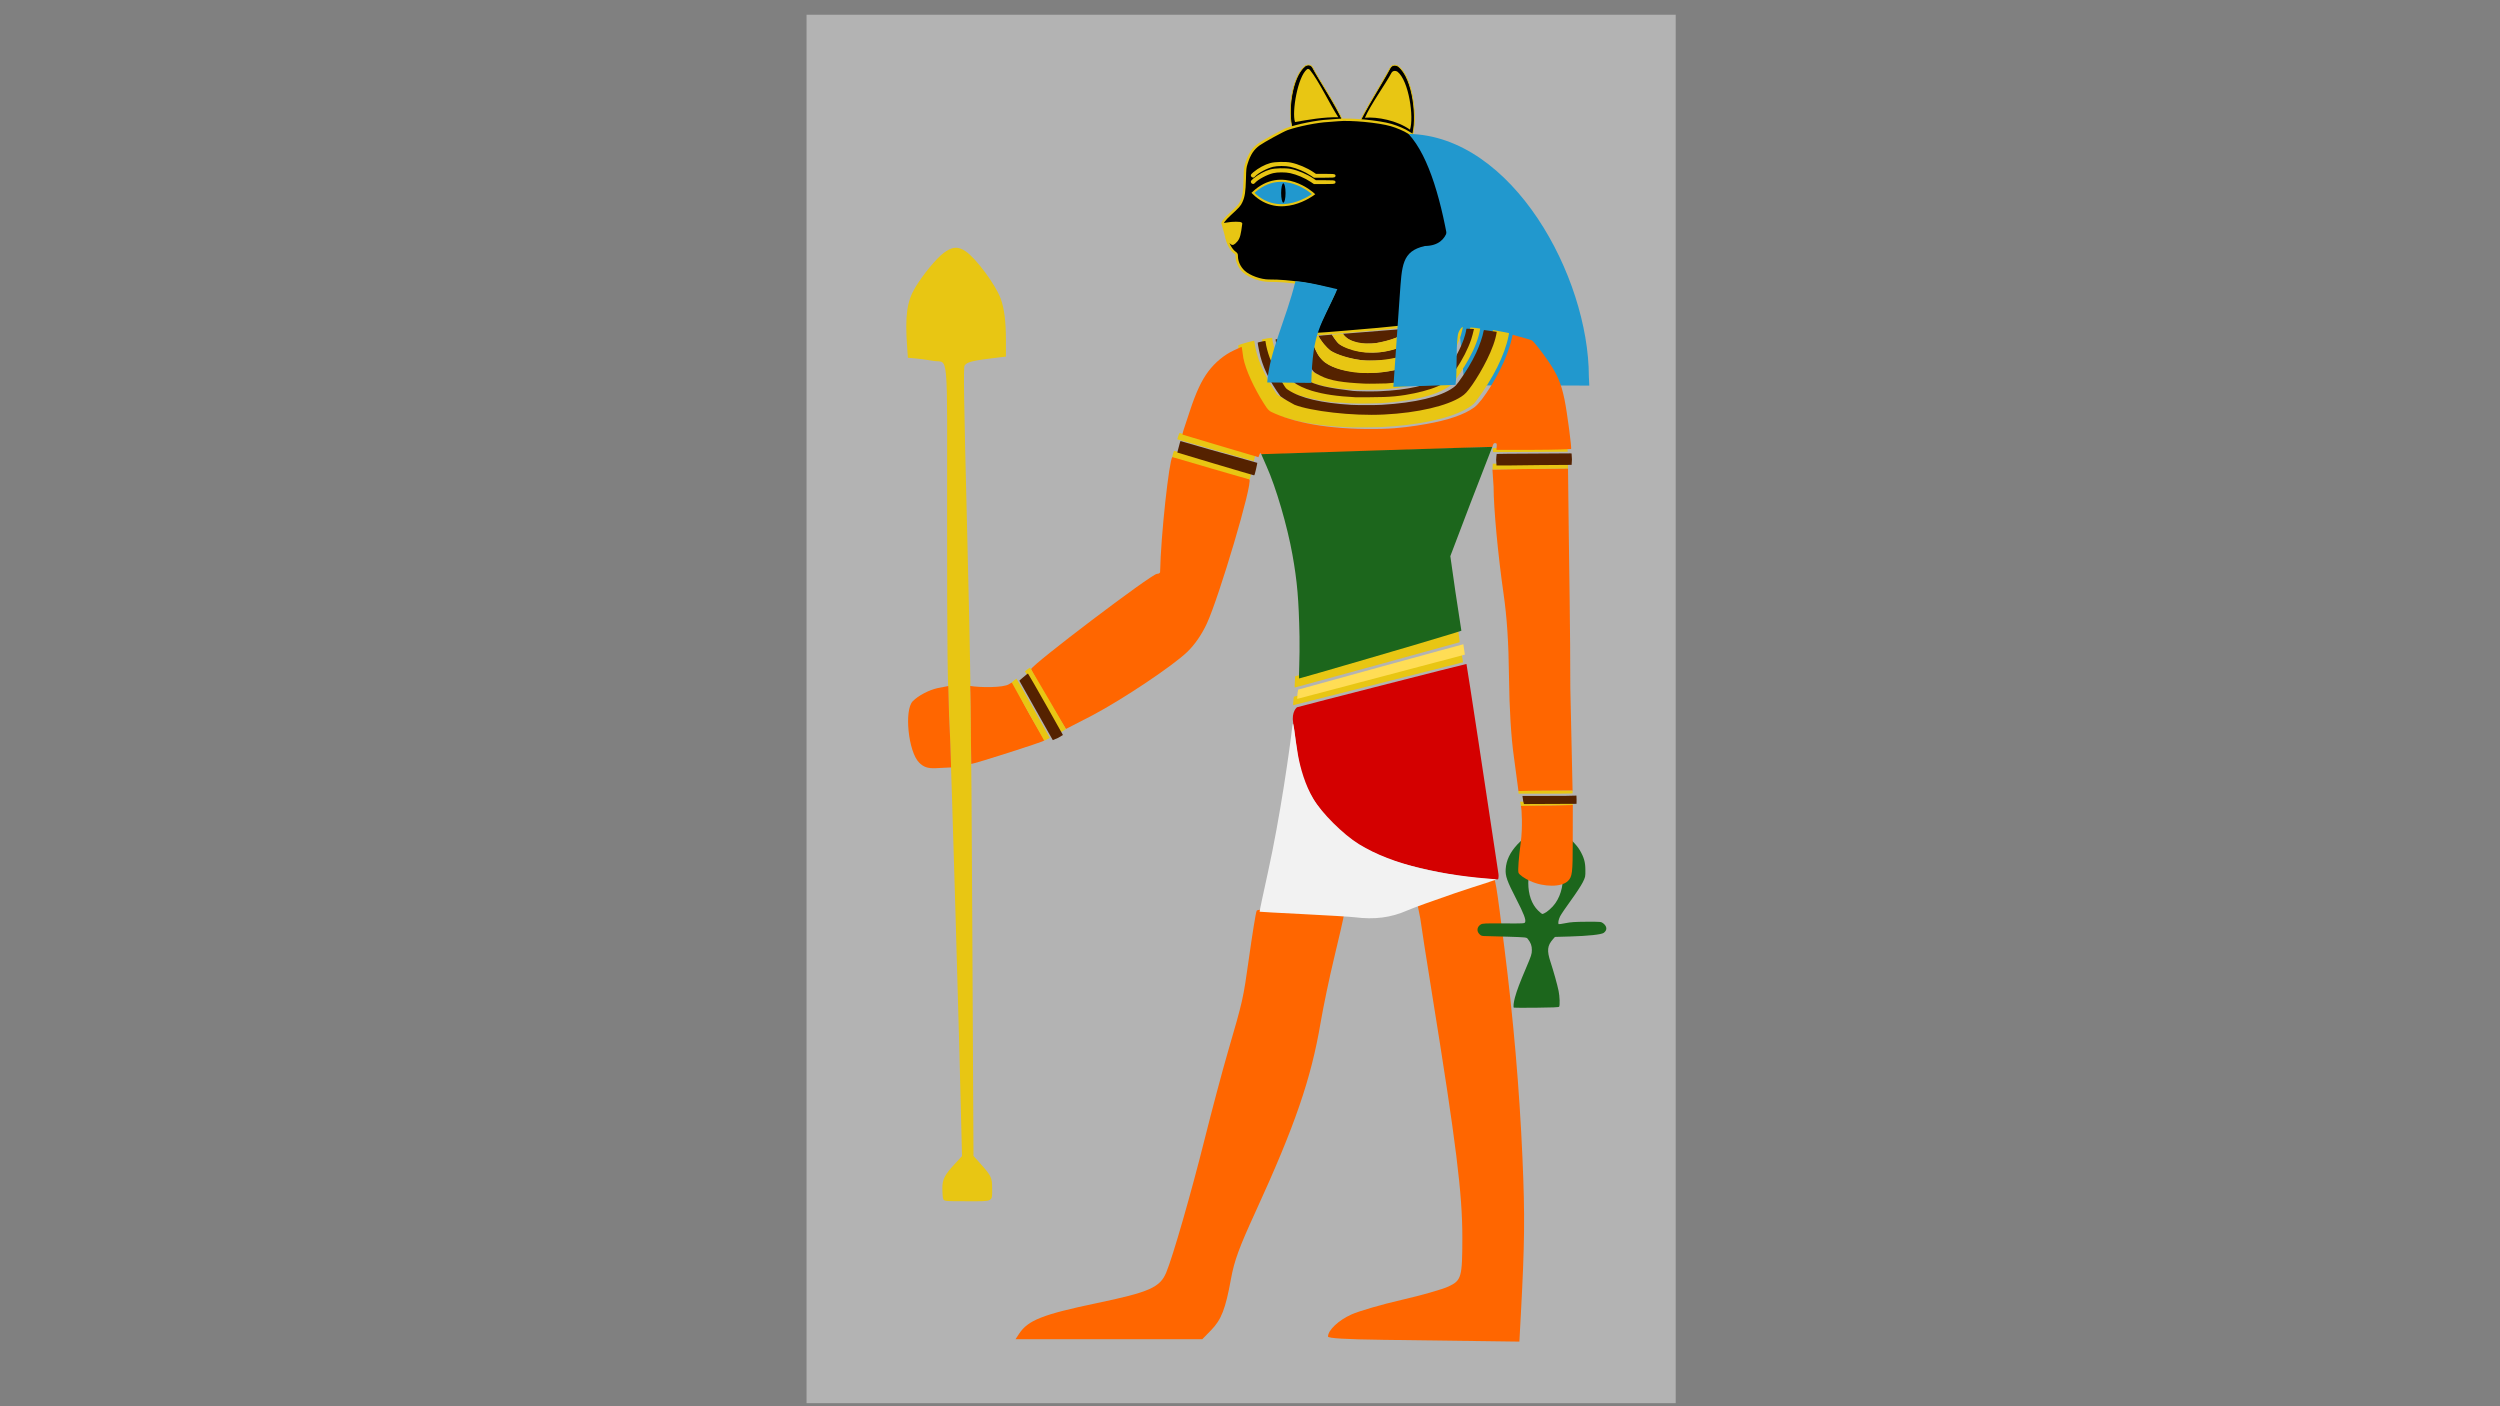 <?xml version="1.0" encoding="UTF-8" standalone="no"?>
<!-- Created with Inkscape (http://www.inkscape.org/) -->

<svg
   width="1920"
   height="1080"
   viewBox="0 0 508 285.75"
   version="1.1"
   id="svg5"
   inkscape:version="1.1.2 (b8e25be833, 2022-02-05)"
   sodipodi:docname="egyptcatgod.svg"
   inkscape:export-filename="C:\Users\eric\Desktop\myprogrammingwork\mypicturework\egyptcatgod.png"
   inkscape:export-xdpi="96"
   inkscape:export-ydpi="96"
   xmlns:inkscape="http://www.inkscape.org/namespaces/inkscape"
   xmlns:sodipodi="http://sodipodi.sourceforge.net/DTD/sodipodi-0.dtd"
   xmlns="http://www.w3.org/2000/svg"
   xmlns:svg="http://www.w3.org/2000/svg">
  <rect x="0" y="0" width="508" height="285.75" fill="#808080" stroke="none"/>
  <sodipodi:namedview
     id="namedview7"
     pagecolor="#ffffff"
     bordercolor="#666666"
     borderopacity="1.0"
     inkscape:pageshadow="2"
     inkscape:pageopacity="0.0"
     inkscape:pagecheckerboard="0"
     inkscape:document-units="px"
     showgrid="false"
     units="px"
     inkscape:zoom="0.088388348"
     inkscape:cx="1968.5853"
     inkscape:cy="-2279.7122"
     inkscape:window-width="1920"
     inkscape:window-height="1001"
     inkscape:window-x="-9"
     inkscape:window-y="-9"
     inkscape:window-maximized="1"
     inkscape:current-layer="layer1"
     inkscape:snap-global="true" />
  <defs
     id="defs2">
    <inkscape:path-effect
       effect="rough_hatches"
       id="path-effect182578"
       is_visible="true"
       lpeversion="1"
       direction="144.221,-50.339 , 1.238,0.468"
       dist_rdm="75;1"
       growth="0"
       do_bend="true"
       bender="146.186,-48.052 , 1.539,-0.374"
       bottom_edge_variation="0.819;1"
       top_edge_variation="0.819;1"
       bottom_tgt_variation="0;1"
       top_tgt_variation="0;1"
       scale_bf="1"
       scale_bb="1"
       scale_tf="1"
       scale_tb="1"
       top_smth_variation="0;1"
       bottom_smth_variation="0;1"
       fat_output="true"
       stroke_width_top="1"
       stroke_width_bottom="1"
       front_thickness="1"
       back_thickness="0.25" />
    <inkscape:path-effect
       effect="rough_hatches"
       id="path-effect180685"
       is_visible="true"
       lpeversion="1"
       direction="89.803,-56.075 , 6.735,-0.935"
       dist_rdm="75;1"
       growth="0"
       do_bend="true"
       bender="82.319,-42.656 , 64.681,14.032"
       bottom_edge_variation="7.334;1"
       top_edge_variation="7.334;1"
       bottom_tgt_variation="0;1"
       top_tgt_variation="0;1"
       scale_bf="1"
       scale_bb="1"
       scale_tf="1"
       scale_tb="1"
       top_smth_variation="0;1"
       bottom_smth_variation="0;1"
       fat_output="true"
       stroke_width_top="1"
       stroke_width_bottom="1"
       front_thickness="1"
       back_thickness="0.25" />
  </defs>
  <g
     inkscape:label="圖層 1"
     inkscape:groupmode="layer"
     id="layer1">
    <rect
       style="fill:#b3b3b3;fill-opacity:1;fill-rule:evenodd;stroke:none;stroke-width:1.323;stroke-miterlimit:4;stroke-dasharray:none;stroke-opacity:1"
       id="rect180359"
       width="176.612"
       height="282.13"
       x="163.89"
       y="2.993"
       ry="0" />
    <g
       id="g180335"
       transform="matrix(1.885,0,0,1.885,-178.065,-134.309)">
      <g
         id="g76820"
         transform="translate(0,2.381)">
        <path
           style="fill:#000000;fill-opacity:1;stroke:#e8c613;stroke-width:0.085px;stroke-linecap:butt;stroke-linejoin:miter;stroke-opacity:1"
           d="m 235.958,76.141 c -0.17,-0.304 -0.518,-0.331 -0.794,-0.158 -1.487,1.164 -1.916,5.128 -1.383,6.724 0.213,0.051 0.629,-0.216 0.873,-0.227 0.978,-0.263 2.914,-0.583 3.938,-0.56 0.286,0.015 0.669,0.097 0.621,-0.016 -0.678,-1.617 -2.524,-4.367 -3.257,-5.762 z"
           id="path32674"
           sodipodi:nodetypes="cccccsc" />
        <path
           style="fill:#000000;stroke:#e8c613;stroke-width:0.094px;stroke-linecap:butt;stroke-linejoin:miter;stroke-opacity:1"
           d="m 244.321,76.194 c 0.189,-0.338 0.574,-0.367 0.88,-0.175 1.649,1.291 2.074,5.809 1.482,7.579 -0.053,0.423 -0.677,-0.29 -0.948,-0.303 -0.932,-0.516 -3.232,-0.667 -4.368,-0.642 -0.317,0.016 -0.712,0.189 -0.659,0.063 0.752,-1.793 2.799,-4.976 3.612,-6.522 z"
           id="path21069"
           sodipodi:nodetypes="cccccsc" />
        <path
           style="fill:#e8c613;fill-opacity:1;stroke:none;stroke-width:0.152px;stroke-linecap:butt;stroke-linejoin:miter;stroke-opacity:1"
           d="m 226.176,93.111 c 0.392,-0.07 1.083,-0.208 1.083,-0.208 0,0 0.563,0.028 1.007,0.037 -0.119,0.663 -0.235,1.421 -0.235,1.421 0,0 -0.311,0.568 -0.696,0.788 -0.192,-0.07 -0.758,-0.563 -0.758,-0.563 0,0 -0.278,-1.06 -0.4,-1.474 z"
           id="path21268"
           sodipodi:nodetypes="ccccccc" />
        <path
           style="fill:#000000;fill-opacity:1;fill-rule:evenodd;stroke:#e8c613;stroke-width:0.259;stroke-miterlimit:4;stroke-dasharray:none;stroke-opacity:1"
           d="m 231.264,99.128 c -0.906,-5.1e-5 -2.124,-0.439 -2.71,-0.978 -0.478,-0.438 -0.771,-1.072 -0.771,-1.665 0,-0.221 -0.015,-0.247 -0.246,-0.418 -0.345,-0.256 -0.724,-0.93 -0.828,-1.475 -0.026,-0.137 0.002,-0.115 0.209,0.164 0.328,0.441 0.4,0.472 0.625,0.274 0.358,-0.314 0.483,-0.587 0.6,-1.309 0.059,-0.364 0.107,-0.697 0.107,-0.739 0,-0.108 -0.995,-0.104 -1.529,0.006 -0.274,0.057 -0.417,0.066 -0.453,0.029 -0.1,-0.1 0.207,-0.507 0.775,-1.028 0.938,-0.861 1.054,-0.991 1.236,-1.384 0.253,-0.548 0.332,-1.073 0.369,-2.441 0.03,-1.138 0.039,-1.218 0.187,-1.688 0.316,-1.003 0.696,-1.575 1.353,-2.044 0.496,-0.353 2.554,-1.48 3.008,-1.646 1.107,-0.406 3.283,-0.842 4.466,-0.893 0.2,-0.009 0.655,-0.044 1.011,-0.08 1.376,-0.135 4.393,0.148 5.76,0.54 0.623,0.179 1.485,0.549 1.844,0.792 0.167,0.113 0.385,0.247 0.485,0.297 0.356,0.18 0.717,0.542 0.988,0.99 1.263,2.091 2.416,5.844 3.13,10.184 0.286,1.741 0.554,4 0.63,4.709 l 0.501,4.666 -3.316,-0.164 c -2.717,0.185 -4.736,0.441 -5.666,0.514 -1.8,0.137 -5.629,0.517 -6.733,0.535 -0.146,-0.239 2.156,-4.649 2.07,-4.662 -2.333,-0.664 -4.785,-1.094 -7.099,-1.087 z"
           id="path54762"
           sodipodi:nodetypes="csssscssssssssssssssssssscccccc" />
        <path
           style="fill:#000000;fill-opacity:1;fill-rule:evenodd;stroke:#e8c613;stroke-width:0.259;stroke-miterlimit:4;stroke-dasharray:none;stroke-opacity:1"
           d="m 229.681,87.788 c 0.338,-0.376 1.315,-0.896 1.991,-1.061 0.484,-0.118 1.376,-0.12 1.9,-0.004 0.751,0.166 1.613,0.535 2.259,0.966 l 0.312,0.209 h 1.083 c 0.928,0 1.083,-0.011 1.083,-0.078 0,-0.066 -0.147,-0.078 -1.014,-0.078 h -1.014 l -0.308,-0.209 c -0.666,-0.452 -1.608,-0.852 -2.38,-1.009 -0.543,-0.111 -1.674,-0.086 -2.154,0.047 -0.594,0.164 -1.243,0.516 -1.803,0.979 -0.198,0.163 -0.236,0.219 -0.188,0.276 0.08,0.097 0.117,0.091 0.233,-0.038 z"
           id="path57730" />
        <path
           style="fill:#000000;fill-opacity:1;fill-rule:evenodd;stroke:#e8c613;stroke-width:0.259;stroke-miterlimit:4;stroke-dasharray:none;stroke-opacity:1"
           d="m 229.681,88.473 c 0.338,-0.376 1.315,-0.896 1.991,-1.061 0.484,-0.118 1.376,-0.12 1.9,-0.004 0.751,0.166 1.613,0.535 2.259,0.966 l 0.312,0.209 h 1.083 c 0.928,0 1.083,-0.011 1.083,-0.078 0,-0.066 -0.147,-0.078 -1.014,-0.078 h -1.014 l -0.308,-0.209 c -0.666,-0.452 -1.608,-0.852 -2.38,-1.009 -0.543,-0.111 -1.674,-0.086 -2.154,0.047 -0.594,0.164 -1.243,0.516 -1.803,0.979 -0.198,0.163 -0.236,0.219 -0.188,0.276 0.08,0.097 0.117,0.091 0.233,-0.038 z"
           id="path57728" />
        <path
           style="fill:#2198ce;fill-opacity:1;stroke:#e8c613;stroke-width:0.228px;stroke-linecap:butt;stroke-linejoin:miter;stroke-opacity:1"
           d="m 229.532,89.66 c 2.916,2.918 6.538,0.139 6.538,0.139 0,0 -3.367,-3.145 -6.538,-0.139 z"
           id="path21272"
           sodipodi:nodetypes="ccc" />
        <ellipse
           style="fill:#000000;fill-opacity:1;fill-rule:evenodd;stroke:none;stroke-width:0.45;stroke-opacity:1"
           id="path33249"
           cx="232.807"
           cy="89.677"
           rx="0.238"
           ry="1.045" />
        <path
           style="fill:#e8c613;fill-opacity:1;stroke:none;stroke-width:0.07px;stroke-linecap:butt;stroke-linejoin:miter;stroke-opacity:1"
           d="m 244.456,76.733 c 0.141,-0.252 0.428,-0.274 0.656,-0.13 1.229,0.962 1.788,4.927 1.347,6.246 -1.395,-0.996 -3.536,-1.407 -4.856,-1.287 0.56,-1.336 2.247,-3.675 2.853,-4.828 z"
           id="path58751"
           sodipodi:nodetypes="ccccc" />
        <path
           style="fill:#e8c613;fill-opacity:1;stroke:none;stroke-width:0.057px;stroke-linecap:butt;stroke-linejoin:miter;stroke-opacity:1"
           d="m 235.358,76.34 c -1.003,0.786 -1.653,4.609 -1.293,5.686 1.446,-0.25 3.054,-0.544 4.663,-0.514 -0.87,-1.33 -2.103,-3.938 -3.056,-5.1 -0.084,-0.103 -0.228,-0.15 -0.314,-0.073 z"
           id="path58789"
           sodipodi:nodetypes="cccsc" />
      </g>
      <g
         id="g15598"
         transform="translate(-207.319,89.714)">
        <path
           style="fill:none;stroke:none;stroke-width:0.265px;stroke-linecap:butt;stroke-linejoin:miter;stroke-opacity:1"
           d="m 439.465,17.74 c -8.756,0.855 -9.028,4.907 -11.522,13.167 -1.099,0.517 -1.28,12.07 -1.28,12.07 -0.841,-0.259 -17.191,12.985 -17.191,12.985 -0.905,0.776 -2.847,-0.84 -2.847,-0.84 l -0.811,-33.875 c -0.032,-0.873 4.6,-1.035 4.6,-1.035 -0.021,-1.455 0.34,-5.312 -0.975,-7.508 -1.228,-2.05 -3.164,-4.719 -4.582,-4.725 -1.51,-0.007 -3.649,2.774 -4.836,4.808 -1.274,2.183 -0.517,5.904 -0.603,7.538 0,0 4.266,0.122 4.299,0.93 l 0.031,33.964 c 0,0 -4.464,0.663 -4.335,3.12 0.05,8.054 2.608,5.832 4.755,6.218 l 1.141,41.489 -1.754,1.927 c -0.841,1.552 -0.186,3.279 -0.186,3.279 l 5.349,-0.013 c 0,0 0.701,-1.627 -0.107,-3.276 l -1.71,-1.913 -0.173,-41.493 c -0.048,-0.04 0.719,-0.716 2.373,-1.084 6.396,-1.421 21.099,-10.045 22.499,-13.364 0,0 2.016,-2.789 5.669,-19.568 7.545,16.69 2.969,34.195 -0.366,49.195 l -1.463,9.876 c -3.649,11.121 -4.567,18.93 -8.413,29.627 -2.151,3.051 -15.911,2.215 -15.911,6.95 6.706,0.119 13.411,0.076 20.117,0 3.434,-1.736 3.102,-5.642 4.023,-9.327 4.841,-10.333 8.269,-17.328 9.51,-27.432 l 2.195,-9.144 c 0,0 4.6,0.854 7.445,-1.216 1.539,11.952 6.071,32.74 4.443,40.352 -3.34,2.499 -14.265,1.931 -14.265,6.767 7.721,-0.03 13.654,0.183 21.214,0.183 2.357,-28.892 -3.727,-55.165 -7.864,-85.04 l 4.635,-12.177 c -0.275,7.038 0.484,13.926 1.699,20.764 -0.617,6.922 0.365,13.568 1.539,19.76 l -0.741,5.486 c -0.323,1.94 6.142,3.242 6.401,0.914 V 70.044 c 0,0 -0.183,-41.148 -0.732,-42.246 -0.769,-5.379 -0.911,-5.934 -4.023,-9.876 -3.67,-1.22 -7.345,-1.336 -11.156,-1.463 z"
           id="path881"
           sodipodi:nodetypes="cccccccsssccccccccccccsccccccccccccccccccccccccc" />
        <path
           style="fill:none;stroke:none;stroke-width:0.265px;stroke-linecap:butt;stroke-linejoin:miter;stroke-opacity:1"
           d="m 428.815,27.997 8.455,2.544 -0.211,0.915 -8.567,-2.457 z"
           id="path13625" />
        <path
           style="fill:none;stroke:none;stroke-width:0.265px;stroke-linecap:butt;stroke-linejoin:miter;stroke-opacity:1"
           d="m 428.201,29.905 8.632,2.586 -0.226,0.938 -8.663,-2.521 z"
           id="path13627" />
        <path
           style="fill:none;stroke:none;stroke-width:0.265px;stroke-linecap:butt;stroke-linejoin:miter;stroke-opacity:1"
           d="m 462.548,29.703 8.327,-0.092 0.065,0.771 -8.341,0.032 z"
           id="path13629"
           sodipodi:nodetypes="ccccc" />
        <path
           style="fill:none;stroke:none;stroke-width:0.265px;stroke-linecap:butt;stroke-linejoin:miter;stroke-opacity:1"
           d="m 462.567,31.383 8.373,-0.097 0.009,0.892 -8.425,0.11 z"
           id="path13631"
           sodipodi:nodetypes="ccccc" />
      </g>
      <path
         style="fill:none;stroke:none;stroke-width:0.265px;stroke-linecap:butt;stroke-linejoin:miter;stroke-opacity:1"
         d="m 227.802,108.459 c 0.168,2.389 1.537,4.895 2.789,6.767 4.154,3.271 19.443,2.851 22.929,-0.416 1.732,-2.257 3.389,-5.153 3.772,-7.722"
         id="path59187"
         sodipodi:nodetypes="cccc" />
      <path
         style="fill:none;stroke:none;stroke-width:0.229px;stroke-linecap:butt;stroke-linejoin:miter;stroke-opacity:1"
         d="m 229.789,107.819 c 0.146,2.067 1.329,4.235 2.413,5.854 3.594,2.83 16.82,2.466 19.835,-0.36 1.498,-1.952 2.931,-4.458 3.263,-6.68"
         id="path60803"
         sodipodi:nodetypes="cccc" />
      <path
         style="fill:none;stroke:none;stroke-width:0.209px;stroke-linecap:butt;stroke-linejoin:miter;stroke-opacity:1"
         d="m 230.597,107.496 c 0.133,1.891 1.216,3.874 2.207,5.356 3.288,2.589 15.389,2.257 18.148,-0.329 1.371,-1.786 2.682,-4.078 2.985,-6.112"
         id="path60805"
         sodipodi:nodetypes="cccc" />
      <path
         style="fill:none;stroke:none;stroke-width:0.265px;stroke-linecap:butt;stroke-linejoin:miter;stroke-opacity:1"
         d="m 229.585,169.45 10.058,0.549 c 2.942,0.55 5.02,0.013 7.445,-1.216 0.938,-0.259 8.768,-3.019 8.768,-3.019"
         id="path60840"
         sodipodi:nodetypes="cccc" />
      <path
         style="fill:none;stroke:none;stroke-width:0.265px;stroke-linecap:butt;stroke-linejoin:miter;stroke-opacity:1"
         d="m 233.975,144.03 17.74,-5.212"
         id="path61952" />
      <path
         style="fill:none;stroke:none;stroke-width:0.265px;stroke-linecap:butt;stroke-linejoin:miter;stroke-opacity:1"
         d="m 233.837,145.584 18.151,-4.984"
         id="path61954" />
      <path
         style="fill:none;stroke:none;stroke-width:0.265px;stroke-linecap:butt;stroke-linejoin:miter;stroke-opacity:1"
         d="m 205.552,142.972 4.041,6.918 -0.938,0.582 -3.912,-6.918 z"
         id="path65655" />
      <path
         style="fill:none;stroke:none;stroke-width:0.265px;stroke-linecap:butt;stroke-linejoin:miter;stroke-opacity:1"
         d="m 203.314,144.776 3.652,6.519 0.885,-0.419 -3.758,-6.732 z"
         id="path65657"
         sodipodi:nodetypes="ccccc" />
      <path
         style="fill:none;stroke:none;stroke-width:0.265px;stroke-linecap:butt;stroke-linejoin:miter;stroke-opacity:1"
         d="m 257.925,156.356 6.223,-0.016 0.016,0.598 -6.143,0.032 z"
         id="path65659"
         sodipodi:nodetypes="ccccc" />
      <path
         style="fill:none;stroke:none;stroke-width:0.265px;stroke-linecap:butt;stroke-linejoin:miter;stroke-opacity:1"
         d="m 258.151,157.536 5.965,-0.049 0.049,0.679 -5.852,0.097 z"
         id="path65661"
         sodipodi:nodetypes="ccccc" />
      <path
         style="fill:none;stroke:none;stroke-width:0.265px;stroke-linecap:butt;stroke-linejoin:miter;stroke-opacity:1"
         d="m 233.807,146.237 18.266,-4.849"
         id="path67733" />
      <path
         style="fill:none;stroke:none;stroke-width:0.265px;stroke-linecap:butt;stroke-linejoin:miter;stroke-opacity:1"
         d="m 233.743,147.466 18.525,-4.688"
         id="path67735" />
      <path
         style="fill:none;stroke:none;stroke-width:0.265px;stroke-linecap:butt;stroke-linejoin:miter;stroke-opacity:1"
         d="m 196.429,144.933 0.42,9.338"
         id="path67850" />
      <path
         style="fill:none;stroke:none;stroke-width:0.265px;stroke-linecap:butt;stroke-linejoin:miter;stroke-opacity:1"
         d="m 199.307,144.836 0.103,9.435"
         id="path67852" />
      <path
         style="fill:#e8c613;fill-opacity:1;fill-rule:evenodd;stroke:none;stroke-width:0.647;stroke-miterlimit:4;stroke-dasharray:none;stroke-opacity:1"
         d="m 196.128,200.453 c -0.043,-0.16 -0.079,-0.642 -0.08,-1.072 -0.003,-0.984 0.234,-1.46 1.299,-2.614 l 0.819,-0.888 -0.03,-1.35 c -0.215,-9.799 -1.113,-40.625 -1.312,-45.059 -0.231,-5.134 -0.261,-7.755 -0.261,-22.255 0,-18.923 0.192,-16.756 -1.505,-17.063 -0.559,-0.101 -1.4,-0.218 -1.87,-0.259 l -0.854,-0.075 -0.083,-1.175 c -0.239,-3.364 -0.023,-4.921 0.893,-6.433 0.826,-1.364 2.238,-3.081 3.023,-3.674 0.936,-0.708 1.547,-0.759 2.386,-0.198 1.117,0.747 3.239,3.611 3.784,5.107 0.391,1.074 0.565,2.463 0.565,4.516 v 1.728 l -0.55,0.065 c -3.059,0.362 -3.656,0.502 -3.906,0.913 -0.131,0.215 -0.079,3.596 0.267,17.466 0.387,15.508 0.442,19.683 0.56,42.462 l 0.131,25.263 0.747,0.834 c 1.162,1.299 1.264,1.51 1.264,2.629 0,1.531 0.206,1.422 -2.696,1.422 -2.494,0 -2.511,-0.002 -2.589,-0.291 z"
         id="path67971" />
      <path
         style="fill:#ff6600;fill-opacity:1;fill-rule:evenodd;stroke:none;stroke-width:1.293;stroke-miterlimit:4;stroke-dasharray:none;stroke-opacity:1"
         d="m 243.506,215.681 c -3.984,-0.051 -5.884,-0.165 -5.884,-0.353 0,-0.685 1.136,-1.756 2.523,-2.378 0.831,-0.373 3.261,-1.08 5.4,-1.571 2.139,-0.491 4.418,-1.141 5.064,-1.445 1.396,-0.656 1.489,-0.985 1.493,-5.252 0.005,-4.742 -0.667,-10.165 -3.228,-26.05 -0.631,-3.912 -1.22,-7.694 -1.31,-8.406 l -0.344,-1.69 3.871,-1.341 c 2.105,-0.729 4.068,-1.344 4.227,-1.387 0.335,-0.09 0.435,0.655 1.304,7.522 0.99,7.827 1.635,15.307 1.961,22.76 0.272,6.222 0.242,9.156 -0.175,16.876 l -0.157,2.91 -4.43,-0.06 c -2.437,-0.033 -7.078,-0.093 -10.314,-0.134 z"
         id="path72278"
         sodipodi:nodetypes="ssssscsscssssscsss" />
      <path
         style="fill:#ff6600;fill-opacity:1;fill-rule:evenodd;stroke:none;stroke-width:1.293;stroke-miterlimit:4;stroke-dasharray:none;stroke-opacity:1"
         d="m 204.318,215.034 c 0.958,-1.461 2.537,-2.085 8.375,-3.307 5.672,-1.188 6.812,-1.689 7.486,-3.293 0.705,-1.676 2.675,-8.515 4.152,-14.414 0.784,-3.129 1.899,-7.319 2.479,-9.311 1.654,-5.684 1.662,-5.719 2.283,-10.134 0.324,-2.302 0.739,-4.982 0.841,-5.148 0.273,-0.442 9.405,-0.02 9.405,0.434 0,0.178 -0.575,2.651 -1.075,4.726 -0.5,2.075 -1.152,5.202 -1.448,6.948 -1.023,6.03 -2.777,11.12 -7.032,20.399 -1.748,3.811 -2.269,5.238 -2.618,7.161 -0.592,3.261 -1.038,4.411 -2.151,5.552 l -0.947,0.97 h -10.066 -10.066 z"
         id="path72317"
         sodipodi:nodetypes="ssssssssssssscccs" />
      <path
         style="fill:#1c661c;fill-opacity:1;fill-rule:evenodd;stroke:none;stroke-width:0.216;stroke-opacity:1"
         d="m 257.652,179.877 c -0.074,-0.074 -0.018,-0.595 0.118,-1.089 0.214,-0.782 0.515,-1.578 1.209,-3.206 0.557,-1.307 0.615,-1.486 0.618,-1.91 0.003,-0.475 -0.116,-0.799 -0.445,-1.213 -0.131,-0.165 -0.163,-0.169 -2.111,-0.232 -1.088,-0.035 -2.183,-0.065 -2.434,-0.067 -0.406,-0.002 -0.479,-0.026 -0.667,-0.213 -0.327,-0.327 -0.256,-0.8 0.156,-1.043 0.189,-0.112 0.443,-0.123 2.459,-0.11 2.194,0.014 2.25,0.011 2.314,-0.132 0.114,-0.255 -0.142,-0.923 -0.964,-2.519 -0.987,-1.918 -1.177,-2.454 -1.131,-3.194 0.06,-0.957 0.458,-1.797 1.268,-2.675 0.776,-0.842 2.111,-1.618 3.038,-1.766 0.36,-0.058 1.168,0.18 1.804,0.53 0.568,0.313 1.522,1.254 1.865,1.839 0.467,0.796 0.612,1.301 0.617,2.149 0.005,0.756 0.002,0.767 -0.3,1.37 -0.168,0.334 -0.742,1.208 -1.277,1.941 -0.534,0.733 -1.054,1.502 -1.155,1.708 -0.167,0.342 -0.238,0.737 -0.147,0.828 0.02,0.02 0.353,-0.028 0.739,-0.106 0.561,-0.114 1.016,-0.144 2.264,-0.151 1.48,-0.007 1.573,2e-5 1.766,0.143 0.454,0.336 0.491,0.755 0.092,1.052 -0.25,0.186 -1.669,0.338 -3.693,0.396 l -1.57,0.045 -0.214,0.243 c -0.612,0.697 -0.669,1.22 -0.268,2.443 0.345,1.051 0.736,2.454 0.877,3.146 0.118,0.578 0.151,1.545 0.057,1.692 -0.039,0.061 -0.716,0.091 -2.456,0.108 -1.321,0.013 -2.416,0.01 -2.432,-0.007 z m 3.506,-10.302 c 0.176,-0.112 0.49,-0.389 0.697,-0.616 1.575,-1.726 1.403,-5.168 -0.3,-6.018 l -0.332,-0.166 -0.312,0.151 c -1.026,0.497 -1.701,1.885 -1.701,3.501 0,1.255 0.364,2.287 1.049,2.972 0.209,0.209 0.425,0.38 0.479,0.38 0.054,0 0.243,-0.092 0.419,-0.204 z"
         id="path11981" />
      <path
         style="fill:#ff6600;fill-opacity:1;fill-rule:evenodd;stroke:none;stroke-width:1.293;stroke-miterlimit:4;stroke-dasharray:none;stroke-opacity:1"
         d="m 259.408,166.222 c -0.607,-0.275 -1.171,-0.677 -1.253,-0.892 -0.083,-0.215 0.028,-1.687 0.245,-3.269 0.217,-1.583 0.101,-3.655 0.025,-3.854 -0.114,-0.297 0.767,-0.109 3.013,-0.141 l 2.573,-0.037 -0.007,4.051 c -0.006,3.276 -0.049,3.67 -0.517,4.138 -0.679,0.679 -2.587,0.682 -4.077,0.005 z"
         id="path72356"
         sodipodi:nodetypes="csssscsscc" />
      <path
         style="fill:#ff6600;fill-opacity:1;fill-rule:evenodd;stroke:none;stroke-width:1.293;stroke-miterlimit:4;stroke-dasharray:none;stroke-opacity:1"
         d="m 193.544,153.457 c -1.166,-1.166 -1.629,-5.674 -0.679,-6.624 0.59,-0.59 1.679,-1.169 2.625,-1.395 l 1.198,-0.231 0.087,3.244 c 0.093,1.727 0.16,3.668 0.18,4.357 l 0.035,1.171 -1.667,0.082 c -0.886,0.043 -1.324,-0.148 -1.78,-0.604 z"
         id="path72395"
         sodipodi:nodetypes="sssccscsss" />
      <path
         style="fill:#ff6600;fill-opacity:1;fill-rule:evenodd;stroke:none;stroke-width:1.293;stroke-miterlimit:4;stroke-dasharray:none;stroke-opacity:1"
         d="m 207.476,146.731 c -1.054,-1.736 -1.862,-3.257 -1.862,-3.341 0,-0.428 13.002,-10.278 13.563,-10.278 0.187,0 0.343,-0.087 0.345,-0.194 0.078,-4.027 0.982,-12.063 1.317,-12.399 0.116,-0.116 8.093,2.188 8.305,2.4 0.399,0.399 -3.281,12.731 -4.571,15.522 -0.556,1.204 -1.311,2.301 -2.119,3.08 -1.551,1.497 -6.885,5.067 -10.191,6.822 l -2.9,1.493 z"
         id="path72434"
         sodipodi:nodetypes="ssscssssscs" />
      <path
         style="fill:#ff6600;fill-opacity:1;fill-rule:evenodd;stroke:none;stroke-width:1.293;stroke-miterlimit:4;stroke-dasharray:none;stroke-opacity:1"
         d="m 257.658,152.833 c -0.301,-2.127 -0.488,-5.179 -0.526,-8.6 -0.041,-3.723 -0.218,-6.419 -0.597,-9.052 -0.595,-4.141 -1.061,-9.151 -1.065,-11.445 l -0.123,-1.871 4.137,-0.079 4.01,-0.042 0.078,6.754 c 0.04,3.438 0.171,11.06 0.171,16.941 l 0.243,11.042 -3,0.018 -2.836,0.027 z"
         id="path72473"
         sodipodi:nodetypes="cssccccsscccc" />
      <path
         style="fill:#ff6600;fill-opacity:1;fill-rule:evenodd;stroke:none;stroke-width:1.293;stroke-miterlimit:4;stroke-dasharray:none;stroke-opacity:1"
         d="m 199.124,149.507 c -0.023,-3.664 -0.074,-4.311 -0.074,-4.311 1.044,0.176 3.58,0.208 4.192,-0.193 0.736,-0.482 0.263,-0.2 2.265,3.355 0.801,1.423 1.608,2.626 1.514,2.729 -0.139,0.153 -7.546,2.514 -7.856,2.514 -0.014,-1.674 -0.053,-2.727 -0.042,-4.095 z"
         id="path72512"
         sodipodi:nodetypes="cssssccc" />
      <path
         style="fill:#e8c613;fill-opacity:1;fill-rule:evenodd;stroke:none;stroke-width:0.162;stroke-miterlimit:4;stroke-dasharray:none;stroke-opacity:1"
         d="m 206.966,150.983 c -0.185,-0.308 -3.435,-6.135 -3.435,-6.159 0,-0.03 0.433,-0.393 0.495,-0.414 0.023,-0.008 0.755,1.272 1.817,3.175 0.978,1.754 1.782,3.198 1.787,3.21 0.007,0.017 -0.336,0.186 -0.577,0.285 -0.013,0.005 -0.052,-0.038 -0.087,-0.097 z"
         id="path75047" />
      <path
         style="fill:#e8c613;fill-opacity:1;fill-rule:evenodd;stroke:none;stroke-width:0.162;stroke-miterlimit:4;stroke-dasharray:none;stroke-opacity:1"
         d="m 208.645,150.141 c -0.035,-0.058 -0.853,-1.502 -1.816,-3.209 -0.964,-1.707 -1.781,-3.15 -1.816,-3.207 l -0.063,-0.104 0.267,-0.211 c 0.209,-0.166 0.275,-0.203 0.305,-0.171 0.049,0.052 3.865,6.594 3.853,6.604 -0.026,0.024 -0.64,0.403 -0.652,0.403 -0.008,0 -0.043,-0.047 -0.078,-0.105 z"
         id="path75086" />
      <path
         style="fill:#e8c613;fill-opacity:1;fill-rule:evenodd;stroke:none;stroke-width:0.162;stroke-miterlimit:4;stroke-dasharray:none;stroke-opacity:1"
         d="m 224.998,121.739 c -2.285,-0.666 -4.16,-1.216 -4.168,-1.223 -0.016,-0.015 0.16,-0.632 0.19,-0.668 0.02,-0.023 8.236,2.418 8.285,2.462 0.024,0.022 -0.096,0.587 -0.132,0.621 -0.011,0.011 -1.89,-0.526 -4.175,-1.192 z"
         id="path75125" />
      <path
         style="fill:#e8c613;fill-opacity:1;fill-rule:evenodd;stroke:none;stroke-width:0.162;stroke-miterlimit:4;stroke-dasharray:none;stroke-opacity:1"
         d="m 225.499,119.799 c -2.258,-0.648 -4.11,-1.183 -4.116,-1.188 -0.026,-0.023 0.204,-0.695 0.238,-0.695 0.028,0 7.967,2.376 8.132,2.434 0.02,0.007 -0.105,0.59 -0.132,0.613 -0.009,0.008 -1.864,-0.517 -4.122,-1.165 z"
         id="path75164" />
      <path
         style="fill:#e8c613;fill-opacity:1;fill-rule:evenodd;stroke:none;stroke-width:0.162;stroke-miterlimit:4;stroke-dasharray:none;stroke-opacity:1"
         d="m 258.151,156.678 c -0.012,-0.072 -0.012,-0.141 -1.6e-4,-0.154 0.012,-0.012 1.33,-0.027 2.929,-0.033 l 2.907,-0.011 v 0.144 0.144 l -0.15,0.021 c -0.083,0.011 -1.391,0.021 -2.907,0.021 h -2.757 z"
         id="path75203" />
      <path
         style="fill:#e8c613;fill-opacity:1;fill-rule:evenodd;stroke:none;stroke-width:0.162;stroke-miterlimit:4;stroke-dasharray:none;stroke-opacity:1"
         d="m 260.263,158.08 c 8e-5,1.5e-4 0,0 0,5e-4 z"
         id="path75242"
         sodipodi:nodetypes="ccc" />
      <path
         style="fill:#e8c613;fill-opacity:1;fill-rule:evenodd;stroke:none;stroke-width:0.057;stroke-miterlimit:4;stroke-dasharray:none;stroke-opacity:1"
         d="m 258.375,157.905 c -0.027,-0.121 -0.046,-0.224 -0.043,-0.227 0.007,-0.007 0.075,-0.007 2.914,-0.03 2.674,-0.021 2.733,-0.021 2.741,-5.2e-4 0.003,0.009 0.01,0.098 0.014,0.198 l 0.008,0.182 -0.273,0.007 c -0.15,0.004 -0.974,0.019 -1.832,0.032 -0.716,0.005 -1.556,0.015 -2.213,0.037 -0.302,0.004 -0.711,0.011 -0.909,0.015 l -0.36,0.007 z"
         id="path75320"
         sodipodi:nodetypes="cccccccccccc" />
      <path
         style="fill:#e8c613;fill-opacity:1;fill-rule:evenodd;stroke:none;stroke-width:0.081;stroke-miterlimit:4;stroke-dasharray:none;stroke-opacity:1"
         d="m 255.355,121.787 c 0.004,-0.043 0.012,-0.185 0.017,-0.315 l 0.01,-0.236 0.795,-0.01 c 3.114,-0.038 7.284,-0.082 7.29,-0.076 0.004,0.004 0.011,0.139 0.018,0.301 l 0.011,0.293 -0.199,0.009 c -0.109,0.005 -1.708,0.028 -3.553,0.05 -1.845,0.022 -3.589,0.045 -3.875,0.051 l -0.521,0.01 z"
         id="path75359" />
      <path
         style="fill:#e8c613;fill-opacity:1;fill-rule:evenodd;stroke:none;stroke-width:0.081;stroke-miterlimit:4;stroke-dasharray:none;stroke-opacity:1"
         d="m 255.406,119.893 c -0.005,-0.051 -0.013,-0.148 -0.019,-0.216 l -0.01,-0.123 0.943,-0.011 c 5.264,-0.059 7.096,-0.078 7.102,-0.072 0.01,0.01 0.046,0.465 0.037,0.474 -0.007,0.007 -5.865,0.039 -7.371,0.04 l -0.673,2.7e-4 z"
         id="path75398" />
      <path
         style="fill:#e8c613;fill-opacity:1;fill-rule:evenodd;stroke:none;stroke-width:0.162;stroke-miterlimit:4;stroke-dasharray:none;stroke-opacity:1"
         d="m 234.03,145.001 c 0.012,-0.2 0.03,-0.473 0.041,-0.606 l 0.019,-0.242 8.749,-2.57 c 4.812,-1.414 8.757,-2.567 8.766,-2.563 0.033,0.013 0.234,1.438 0.206,1.462 -0.027,0.024 -17.715,4.885 -17.773,4.884 -0.016,-1.5e-4 -0.02,-0.157 -0.008,-0.364 z"
         id="path75437" />
      <path
         style="fill:#e8c613;fill-opacity:1;fill-rule:evenodd;stroke:none;stroke-width:0.162;stroke-miterlimit:4;stroke-dasharray:none;stroke-opacity:1"
         d="m 233.872,146.983 c 0.013,-0.159 0.032,-0.364 0.044,-0.457 l 0.021,-0.168 8.988,-2.387 c 4.943,-1.313 9.01,-2.388 9.038,-2.388 0.04,-8e-4 0.066,0.104 0.13,0.53 l 0.08,0.531 -0.373,0.097 c -0.732,0.191 -17.902,4.53 -17.926,4.53 -0.013,0 -0.014,-0.13 -0.003,-0.289 z"
         id="path75476" />
      <path
         style="fill:none;stroke:none;stroke-width:0.194px;stroke-linecap:butt;stroke-linejoin:miter;stroke-opacity:1"
         d="m 231.462,107.414 c 0.123,1.752 1.127,3.589 2.045,4.962 3.046,2.398 14.257,2.091 16.812,-0.305 1.27,-1.655 2.485,-3.778 2.766,-5.662"
         id="path75595"
         sodipodi:nodetypes="cccc" />
      <path
         style="fill:none;stroke:none;stroke-width:0.177px;stroke-linecap:butt;stroke-linejoin:miter;stroke-opacity:1"
         d="m 232.552,107.363 c 0.113,1.598 1.028,3.274 1.865,4.526 2.779,2.188 13.005,1.907 15.336,-0.278 1.158,-1.509 2.266,-3.446 2.523,-5.165"
         id="path75597"
         sodipodi:nodetypes="cccc" />
      <path
         style="fill:none;stroke:none;stroke-width:0.151px;stroke-linecap:butt;stroke-linejoin:miter;stroke-opacity:1"
         d="m 234.156,107.191 c 0.096,1.363 0.876,2.792 1.591,3.86 2.37,1.866 11.091,1.626 13.079,-0.237 0.988,-1.287 1.933,-2.939 2.152,-4.405"
         id="path75599"
         sodipodi:nodetypes="cccc" />
      <path
         style="fill:#2198ce;fill-opacity:1;stroke:none;stroke-width:0.265px;stroke-linecap:butt;stroke-linejoin:miter;stroke-opacity:1"
         d="m 265.787,112.817 -13.455,-0.027 c -0.677,-6.891 -1.47,-22.163 -6.035,-27.104 11.225,0.191 19.434,15.392 19.443,26.144 z"
         id="path79137"
         sodipodi:nodetypes="cccsc" />
      <path
         style="fill:#e8c613;fill-opacity:1;fill-rule:evenodd;stroke:none;stroke-width:0.162;stroke-miterlimit:4;stroke-dasharray:none;stroke-opacity:1"
         d="m 240.322,113.261 c -2.278,-0.128 -4.099,-0.502 -5.208,-1.07 -0.481,-0.246 -0.59,-0.338 -0.808,-0.674 -0.805,-1.246 -1.355,-2.491 -1.565,-3.55 -0.088,-0.443 -0.143,-0.403 0.646,-0.465 0.373,-0.029 0.683,-0.049 0.689,-0.044 0.005,0.005 0.043,0.174 0.085,0.377 0.18,0.883 0.649,1.942 1.316,2.97 0.184,0.284 0.251,0.359 0.407,0.458 0.981,0.62 2.548,0.992 4.762,1.13 0.74,0.046 2.551,0.019 3.298,-0.05 1.83,-0.169 3.26,-0.501 4.219,-0.979 0.463,-0.231 0.672,-0.397 0.919,-0.731 0.988,-1.338 1.698,-2.773 1.931,-3.908 l 0.058,-0.283 0.162,0.002 c 0.252,0.003 0.89,0.052 0.908,0.07 0.024,0.024 -0.073,0.466 -0.184,0.842 -0.204,0.688 -0.647,1.661 -1.116,2.456 -0.247,0.418 -0.845,1.31 -1.062,1.586 -0.711,0.9 -3.087,1.596 -6.255,1.833 -0.632,0.047 -2.581,0.067 -3.201,0.032 z"
         id="path75638" />
      <path
         style="fill:#e8c613;fill-opacity:1;fill-rule:evenodd;stroke:none;stroke-width:0.081;stroke-miterlimit:4;stroke-dasharray:none;stroke-opacity:1"
         d="m 239.051,114.66 c -1.619,0.014 -5.689,-0.783 -6.329,-1.73 -0.602,-0.694 -2.008,-3.21 -2.215,-5.094 0.011,-1.2e-4 0.401,-0.088 0.552,-0.11 0.151,-0.022 0.529,-0.06 0.543,-0.061 0.028,0.313 0.125,0.691 0.195,0.968 0.304,1.068 0.873,2.254 1.696,3.505 1.578,1.716 8.73,1.851 10.821,1.649 2.196,-0.341 4.489,-0.575 6.05,-1.998 0.888,-1.179 1.594,-2.332 2.072,-3.512 0.08,-0.489 0.439,-1.381 0.537,-1.727 0.003,-0.003 0.34,0.031 0.506,0.046 l 0.548,0.075 c -0.324,2.121 -1.921,4.583 -3.052,6.003 -1.763,1.502 -5.594,1.904 -7.677,2.037 -1.669,0.051 -2.794,0.082 -4.248,-0.051 z"
         id="path75677"
         sodipodi:nodetypes="cccccccccccccccc" />
      <path
         style="fill:#e8c613;fill-opacity:1;fill-rule:evenodd;stroke:none;stroke-width:0.081;stroke-miterlimit:4;stroke-dasharray:none;stroke-opacity:1"
         d="m 240.289,117.325 c -0.071,-0.003 -0.326,-0.013 -0.566,-0.023 -2.051,-0.081 -3.999,-0.333 -5.577,-0.719 -1.382,-0.428 -2.992,-0.584 -3.62,-1.716 -1.513,-2.325 -2.364,-4.37 -2.558,-6.142 -0.024,-0.218 -0.024,-0.253 -0.004,-0.266 0.118,-0.074 1.673,-0.513 1.705,-0.481 0.004,0.004 0.018,0.094 0.032,0.2 0.201,1.565 0.945,3.337 2.235,5.317 0.093,0.142 0.184,0.271 0.203,0.287 0.068,0.055 0.408,0.282 0.521,0.348 1.862,1.079 5.505,1.688 9.595,1.603 1.202,-0.025 2.166,-0.087 3.235,-0.21 3.046,-0.349 5.357,-1.059 6.483,-1.991 0.147,-0.122 0.327,-0.348 0.741,-0.935 1.328,-1.881 2.283,-3.871 2.609,-5.437 0.032,-0.153 0.063,-0.289 0.069,-0.303 0.01,-0.023 0.049,-0.02 0.383,0.037 0.362,0.061 1.327,0.25 1.35,0.264 0.014,0.009 0.012,0.023 -0.051,0.339 -0.401,2.022 -1.656,4.537 -3.476,6.971 -0.114,0.152 -0.227,0.283 -0.297,0.344 -0.504,0.438 -1.402,0.898 -2.449,1.253 -1.263,0.429 -2.839,0.763 -4.639,0.985 -0.964,0.119 -1.85,0.192 -3.071,0.253 -0.313,0.016 -2.574,0.032 -2.853,0.021 z"
         id="path75716"
         sodipodi:nodetypes="csccscscsscscsssssccscssscc" />
      <path
         style="fill:#552200;fill-opacity:1;fill-rule:evenodd;stroke:none;stroke-width:0.442;stroke-miterlimit:4;stroke-dasharray:none;stroke-opacity:1"
         d="m 965.082,455.924 c 0.017,-0.682 0.183,-2.361 0.217,-2.395 0.034,-0.033 6.866,-0.114 15.259,-0.14 13.04,-0.041 15.147,-0.155 15.214,-0.049 0.043,0.068 0.142,1.841 0.142,2.413 l -0.124,2.226 c -5.561,-0.023 -20.206,0.173 -26.643,0.252 l -3.922,-0.016 z"
         id="path105132"
         transform="scale(0.265)"
         sodipodi:nodetypes="csssccccc" />
      <path
         style="fill:#552200;fill-opacity:1;fill-rule:evenodd;stroke:none;stroke-width:0.156;stroke-miterlimit:4;stroke-dasharray:none;stroke-opacity:1"
         d="m 976.097,594.819 c 0,0 -0.323,-2.15 -0.314,-2.158 0.013,-0.012 10.722,-0.017 17.36,-0.042 1.562,-0.006 3.043,-0.074 4.603,-0.11 l 0.051,1.675 -0.011,1.675 -21.396,0.093 z"
         id="path105171"
         transform="scale(0.265)"
         sodipodi:nodetypes="sscccccs" />
      <path
         style="fill:#552200;fill-opacity:1;fill-rule:evenodd;stroke:none;stroke-width:0.442;stroke-miterlimit:4;stroke-dasharray:none;stroke-opacity:1"
         d="m 771.132,545.787 c -0.027,-0.097 3.391,-2.98 3.495,-2.945 0.045,0.015 3.591,6.073 7.475,12.986 l 6.758,12.027 -1.988,1.189 -2.139,0.906 z"
         id="path105210"
         transform="scale(0.265)"
         sodipodi:nodetypes="csscccc" />
      <path
         style="fill:#552200;fill-opacity:1;fill-rule:evenodd;stroke:none;stroke-width:0.442;stroke-miterlimit:4;stroke-dasharray:none;stroke-opacity:1"
         d="m 850.72,457.561 c -8.517,-2.56 -15.319,-4.568 -15.345,-4.595 -0.026,-0.028 0.448,-1.783 0.634,-2.412 0.291,-0.988 0.555,-2.288 0.702,-2.263 0.093,0.016 5.369,1.563 11.276,3.257 5.907,1.694 12.41,3.464 14.986,4.202 2.577,0.737 4.905,1.372 4.945,1.41 0.04,0.038 -0.372,1.89 -0.533,2.625 -0.261,1.189 -0.595,2.461 -0.752,2.454 -0.097,-0.004 -7.395,-2.118 -15.912,-4.678 z"
         id="path105249"
         transform="scale(0.265)"
         sodipodi:nodetypes="sssssssscs" />
      <path
         style="fill:#552200;fill-opacity:1;fill-rule:evenodd;stroke:none;stroke-width:0.442;stroke-miterlimit:4;stroke-dasharray:none;stroke-opacity:1"
         d="m 883.076,433.538 c -2.001,-1.069 -3.961,-2.164 -5.729,-3.467 -4.585,-6.222 -7.597,-12.605 -8.688,-18.531 -0.284,-1.3 -0.631,-3.23 -0.55,-3.311 0.114,-0.114 3.049,-0.739 3.103,-0.651 0.031,0.05 0.082,0.318 0.113,0.594 0.162,1.435 0.878,4.168 1.603,6.12 1.372,3.693 3.335,7.481 5.981,11.54 0.695,1.065 0.717,1.089 1.628,1.696 4.938,3.291 13.498,5.31 25.576,6.033 2.309,0.138 10.009,0.138 12.33,-8.8e-4 13.825,-0.824 23.98,-3.253 29.124,-6.965 0.989,-0.713 1.152,-0.885 2.247,-2.359 2.722,-3.664 5.456,-8.199 7.125,-11.819 1.463,-3.174 2.634,-6.604 3.052,-8.946 0.043,-0.242 0.103,-0.331 0.222,-0.331 0.25,0 5.107,0.72 5.107,0.72 -0.927,6.694 -6.319,16.267 -9.93,21.51 -2.105,2.991 -2.906,3.823 -4.525,4.884 -5.654,3.706 -17.644,6.576 -31.35,7.241 -13.096,0.693 -30.007,-1.431 -36.439,-3.957 z"
         id="path105522"
         transform="scale(0.265)"
         sodipodi:nodetypes="cccssssssscsssssccscc" />
      <path
         style="fill:#552200;fill-opacity:1;fill-rule:evenodd;stroke:none;stroke-width:0.442;stroke-miterlimit:4;stroke-dasharray:none;stroke-opacity:1"
         d="m 908.058,430.486 c -7.813,-0.415 -13.091,-1.194 -17.976,-2.653 -2.879,-0.859 -6.048,-2.352 -7.101,-3.345 -0.156,-0.148 -0.645,-0.837 -1.086,-1.532 -2.946,-4.646 -5.037,-9.188 -6.005,-13.042 -0.271,-1.079 -0.6,-2.942 -0.531,-3.008 0.052,-0.049 4.062,-0.277 4.062,-0.277 1.158,5.698 3.349,10.314 5.886,14.339 0.713,1.119 1.424,1.809 2.141,2.226 4.423,2.574 9.803,3.542 19.328,4.694 1.527,0.185 7.753,0.264 10.533,0.152 12.12,-0.49 19.819,-2.478 24.718,-5.293 0.884,-0.508 1.765,-1.401 3.062,-3.219 2.075,-2.909 3.379,-5.063 4.85,-8.058 1.363,-2.698 2.711,-6.178 3.045,-8.885 0.13,0.025 1.731,0.039 2.203,0.07 l 0.858,0.057 -0.051,0.279 c -0.129,0.7 -0.751,3.023 -1.045,3.897 -1.308,3.897 -3.523,8.221 -6.451,12.594 -1.561,2.331 -2.715,3.837 -3.29,4.294 -2.079,1.65 -5.433,3.09 -9.882,4.244 -4.42,1.146 -9.586,2.154 -15.998,2.349 -1.275,0.039 -10.083,0.179 -11.27,0.116 z"
         id="path105561"
         transform="scale(0.265)"
         sodipodi:nodetypes="ssssssccsssssccscssssssss" />
      <path
         style="fill:#ffdd55;fill-opacity:1;fill-rule:evenodd;stroke:none;stroke-width:0.221;stroke-miterlimit:4;stroke-dasharray:none;stroke-opacity:1"
         d="m 884.236,551.483 c 0.012,-0.299 0.045,-0.611 0.062,-0.694 l 0.242,-1.386 33.604,-9.277 c 18.608,-5.137 33.587,-9.182 33.587,-9.182 0,0 0.65,4.199 0.627,4.223 -0.015,0.015 -60.229,15.943 -66.913,17.67 l -1.275,0.329 z"
         id="path105791"
         transform="scale(0.265)"
         sodipodi:nodetypes="sscscsscs" />
      <path
         style="fill:none;stroke:none;stroke-width:0.265px;stroke-linecap:butt;stroke-linejoin:miter;stroke-opacity:1"
         d="m 235.135,107.26 c 0.508,1.265 0.813,2.52 1.931,3.17 2.896,1.683 7.846,1.107 10.614,-0.49 1.43,-0.825 2.266,-2.41 2.505,-3.685"
         id="path105943"
         sodipodi:nodetypes="cssc" />
      <path
         style="fill:none;stroke:none;stroke-width:0.265px;stroke-linecap:butt;stroke-linejoin:miter;stroke-opacity:1"
         d="m 235.989,107.196 c 0.401,0.751 0.958,1.639 1.898,2.076 2.412,1.123 6.455,1.254 9.054,-0.396 0.927,-0.589 1.466,-1.649 1.967,-2.63"
         id="path105945"
         sodipodi:nodetypes="cssc" />
      <path
         style="fill:none;stroke:none;stroke-width:0.265px;stroke-linecap:butt;stroke-linejoin:miter;stroke-opacity:1"
         d="m 237.413,107.067 c 0.351,0.468 0.659,1.087 1.153,1.374 2.046,1.188 5.272,1.028 7.478,-0.232 0.822,-0.469 1.401,-1.323 1.87,-1.982"
         id="path105947"
         sodipodi:nodetypes="cssc" />
      <path
         style="fill:none;stroke:none;stroke-width:0.265px;stroke-linecap:butt;stroke-linejoin:miter;stroke-opacity:1"
         d="m 238.626,106.974 c 1.313,2.547 7.114,0.843 7.747,-0.591"
         id="path105949"
         sodipodi:nodetypes="cc" />
      <path
         style="fill:#552200;fill-opacity:1;fill-rule:evenodd;stroke:none;stroke-width:0.442;stroke-miterlimit:4;stroke-dasharray:none;stroke-opacity:1"
         d="m 911.416,424.919 c -8.507,-0.398 -13.862,-1.147 -17.809,-3.204 -1.361,-0.709 -2.568,-1.235 -3.122,-2.093 -1.885,-2.921 -3.851,-6.629 -4.718,-9.168 -0.456,-1.333 -1.147,-4.192 -1.028,-4.311 0.078,-0.078 4.691,-0.396 4.691,-0.396 0,0 0.385,0.97 0.859,2.21 1.777,4.649 2.522,5.805 4.24,7.455 2.86,2.746 7.577,4.259 14.322,4.838 1.608,0.138 5.988,0.315 7.734,0.178 5.731,-0.452 10.62,-1.525 15.34,-3.51 1.461,-0.615 3.397,-1.608 4.349,-2.228 4.526,-3.776 7.287,-8.061 8.622,-12.537 0,0 1.919,-0.042 2.403,0 l 1.623,0.142 c -0.575,4.478 -3.209,9.553 -5.214,12.675 -1.556,2.364 -2.79,4.19 -3.411,4.657 -3.44,2.586 -10.532,4.602 -19.845,5.215 -2.752,0.034 -6.287,0.182 -9.038,0.079 z"
         id="path122042"
         transform="scale(0.265)"
         sodipodi:nodetypes="csssscsssssccsccsccc" />
      <path
         style="fill:#552200;fill-opacity:1;fill-rule:evenodd;stroke:none;stroke-width:0.442;stroke-miterlimit:4;stroke-dasharray:none;stroke-opacity:1"
         d="m 911.991,415.546 c -5.908,-0.457 -11.783,-2.15 -14.513,-4.182 -0.906,-0.674 -2.304,-2.136 -3.05,-3.189 -0.679,-0.959 -1.707,-2.632 -1.651,-2.689 0.021,-0.021 0.951,-0.124 2.068,-0.209 l 3.437,-0.261 c 0.342,0.539 0.735,1.134 1.091,1.645 1.622,2.369 2.32,2.546 4.108,3.296 7.854,3.292 15.608,3.129 24.069,-0.52 1.373,-0.592 2.505,-1.206 3.441,-1.961 2.247,-2.121 3.279,-3.156 4.867,-5.43 l 2.057,-0.186 c 0.307,-0.028 0.893,-0.033 1.303,10e-4 l 0.746,0.062 -0.499,0.94 c -2.593,4.883 -4.305,6.928 -7.221,8.629 -3.422,1.996 -7.644,3.31 -12.519,3.898 -1.137,0.137 -6.564,0.247 -7.734,0.156 z"
         id="path122081"
         transform="scale(0.265)"
         sodipodi:nodetypes="sssssccssccsccsssss" />
      <path
         style="fill:#552200;fill-opacity:1;fill-rule:evenodd;stroke:none;stroke-width:0.442;stroke-miterlimit:4;stroke-dasharray:none;stroke-opacity:1"
         d="m 910.444,408.615 c -2.417,-0.3 -4.352,-0.963 -5.792,-1.985 -0.536,-0.38 -1.628,-1.472 -1.808,-1.808 -0.081,-0.15 -0.07,-0.181 0.061,-0.181 0.087,-5e-4 0.615,-0.041 1.174,-0.089 0.559,-0.048 6.525,-0.524 13.258,-1.056 6.733,-0.533 12.42,-0.99 12.638,-1.017 l 0.397,-0.049 -0.618,0.627 c -2.39,2.425 -7.992,4.654 -13.655,5.432 -1.206,0.166 -4.709,0.244 -5.657,0.126 z"
         id="path122120"
         transform="scale(0.265)" />
      <path
         style="fill:#e8c613;fill-opacity:1;fill-rule:evenodd;stroke:none;stroke-width:0.442;stroke-miterlimit:4;stroke-dasharray:none;stroke-opacity:1"
         d="m 909.781,420.582 c -5.971,-0.482 -10.77,-1.864 -14.051,-4.048 -0.928,-0.618 -2.108,-1.849 -2.836,-2.961 -0.91,-1.388 -1.521,-2.743 -3.074,-6.81 l -0.388,-1.016 0.452,-0.056 c 0.249,-0.031 0.722,-0.076 1.052,-0.101 l 1.85,-0.075 c 0.779,1.776 3.583,4.967 4.965,6.017 2.61,1.618 7.801,3.213 12.443,3.847 7.263,0.569 15.104,-0.597 20.551,-3.148 1.917,-0.91 2.786,-1.629 3.995,-2.832 1.675,-1.666 2.671,-2.63 4.426,-5.96 l 0.799,-1.516 2.28,0.037 c 2.238,0.037 2.681,0.122 2.635,0.282 -0.024,0.08 -0.106,0.397 -0.184,0.703 -0.446,1.765 -1.738,4.619 -2.829,6.249 -1.798,2.687 -3.967,4.715 -6.574,6.146 -5.084,2.791 -12.046,4.694 -19.059,5.208 -1.114,0.082 -5.567,0.105 -6.452,0.033 z"
         id="path128906"
         transform="scale(0.265)"
         sodipodi:nodetypes="sssscssccccsscssssssss" />
      <path
         style="fill:#e8c613;fill-opacity:1;fill-rule:evenodd;stroke:none;stroke-width:0.442;stroke-miterlimit:4;stroke-dasharray:none;stroke-opacity:1"
         d="m 911.858,412.27 c -3.219,-0.25 -6.518,-1.144 -9.104,-2.465 -1.595,-0.815 -2.197,-1.403 -3.729,-3.64 -0.422,-0.617 -0.76,-1.128 -0.751,-1.136 0.009,-0.008 0.593,-0.059 1.298,-0.114 0.705,-0.055 3.058,-0.228 3.23,-0.251 2.014,3.331 8.149,4.498 13.595,3.729 5.405,-1.066 10.435,-2.432 13.976,-5.964 0.099,-0.002 2.537,-0.167 3.582,-0.256 1.045,-0.089 1.914,-0.149 1.931,-0.134 0.017,0.015 -0.258,0.418 -0.61,0.895 -1.906,2.58 -3.689,4.378 -5.343,5.389 -3.201,1.957 -7.805,3.404 -12.309,3.869 -1.228,0.127 -4.558,0.171 -5.767,0.077 z"
         id="path128945"
         transform="scale(0.265)"
         sodipodi:nodetypes="ssssscccsssssss" />
      <path
         style="fill:#2198ce;fill-opacity:1;stroke:none;stroke-width:0.253px;stroke-linecap:butt;stroke-linejoin:miter;stroke-opacity:1"
         d="m 231.068,112.477 4.753,0.05 c 0.145,-5.565 1.004,-6.071 2.808,-10.103 -1.531,-0.338 -3.064,-0.761 -4.515,-0.862 -1.022,4.163 -2.787,7.533 -3.046,10.915 z"
         id="path79135"
         sodipodi:nodetypes="ccccc" />
      <path
         style="fill:none;stroke:none;stroke-width:0.265px;stroke-linecap:butt;stroke-linejoin:miter;stroke-opacity:1"
         d="m 229.951,120.255 25.278,-0.839"
         id="path133800" />
      <path
         style="fill:#ff6600;fill-opacity:1;fill-rule:evenodd;stroke:none;stroke-width:1.25;stroke-miterlimit:4;stroke-dasharray:none;stroke-opacity:1"
         d="m 853,450.291 c -8.25,-2.489 -15.257,-4.539 -15.429,-4.603 -0.346,-0.13 0.641,-2.688 2.853,-9.437 2.54,-7.75 4.778,-12.562 7.578,-16.293 2.752,-3.667 6.512,-6.783 10.473,-8.597 l 3.084,-1.413 c 0.283,1.264 0.469,3.422 0.683,4.533 0.947,4.934 4.392,12.242 8.24,18.344 2.01,3.188 2.187,3.234 4.655,4.306 9.687,4.209 24.51,6.69 43.836,6.183 6.54,-0.172 12.502,-1.031 17.748,-1.965 8.669,-1.545 15.381,-3.755 19.51,-6.794 3.42,-2.518 10.256,-13.585 13.156,-21.365 0.512,-1.375 1.287,-3.466 1.648,-4.952 l 0.779,-3.202 2.032,0.595 c 1.204,0.352 5.057,1.358 5.767,1.702 0.671,0.325 4.065,4.63 6.737,8.546 3.662,5.365 5.184,8.968 6.538,15.47 1.046,5.027 2.993,19.929 2.693,20.177 -0.043,0.036 -6.693,0.334 -14.97,0.336 l -15.405,0.002 0.124,-1.937 c 0.042,-0.658 -0.185,-0.799 -0.681,-0.799 -0.451,0 -0.666,0.19 -0.847,0.75 -0.133,0.412 -0.261,0.775 -0.284,0.805 -0.086,0.114 -88.639,3.07 -91.977,3.07 -1.966,0 -2.142,-0.042 -2.301,-0.543 -0.17,-0.535 -0.583,1.152 -0.861,1.642 z"
         id="path136064"
         transform="scale(0.265)"
         sodipodi:nodetypes="cssssccssssssscsssssscsssssscc" />
      <path
         style="fill:none;stroke:none;stroke-width:0.265px;stroke-linecap:butt;stroke-linejoin:miter;stroke-opacity:1"
         d="m 233.743,147.466 c -1.121,18.854 22.113,18.298 22.113,18.298"
         id="path136202"
         sodipodi:nodetypes="cc" />
      <path
         style="fill:#d40000;fill-opacity:1;fill-rule:evenodd;stroke:none;stroke-width:2.5;stroke-miterlimit:4;stroke-dasharray:none;stroke-opacity:1"
         d="m 961.969,626.378 c -10.661,-0.486 -23.315,-3.178 -33.219,-5.745 -20.563,-5.33 -33.741,-17.073 -40.85,-31.902 -3.597,-7.504 -3.904,-16.625 -5.392,-25.739 -0.758,-4.638 1.547,-6.407 1.547,-6.407 1.909,-0.606 68.852,-17.719 68.949,-17.62 0.128,0.131 9.335,60.672 11.226,73.535 0.829,5.638 1.632,10.981 1.786,11.875 0.153,0.894 -0.025,2.269 -0.244,2.216 -0.219,-0.053 -2.016,-0.132 -3.804,-0.213 z"
         id="path136563"
         transform="scale(0.265)"
         sodipodi:nodetypes="ssssssssss" />
      <path
         style="fill:#f2f2f2;fill-opacity:1;fill-rule:evenodd;stroke:none;stroke-width:2.5;stroke-miterlimit:4;stroke-dasharray:none;stroke-opacity:1"
         d="m 907.5,641.998 c -1.65,-0.206 -10.988,-0.774 -20.75,-1.262 -9.762,-0.488 -17.811,-0.933 -17.886,-0.989 -0.075,-0.056 1.425,-7.166 3.333,-15.799 5.085,-23.01 9.029,-51.204 9.973,-59.689 0.428,-3.848 1.043,4.696 2.251,11.485 1.022,5.746 3.029,12.502 6.212,17.947 3.393,5.804 12.276,14.66 18.617,18.561 14.044,8.639 33.904,12.687 55.585,14.282 1.245,0.092 -5.84,2.035 -16.906,5.813 -8.211,2.803 -16.766,5.903 -19.011,6.891 -6.666,2.932 -13.258,3.782 -21.418,2.762 z"
         id="path136737"
         transform="scale(0.265)"
         sodipodi:nodetypes="ssssssssssss" />
      <path
         style="fill:#1c661c;fill-opacity:1;fill-rule:evenodd;stroke:none;stroke-width:2.5;stroke-miterlimit:4;stroke-dasharray:none;stroke-opacity:1"
         d="m 885.092,527.875 c -0.302,-15.217 -0.923,-22.418 -2.877,-33.375 -2.07,-11.611 -6.733,-27.531 -10.53,-35.954 -0.794,-1.762 -2.159,-4.921 -2.159,-4.921 0,0 93.84,-3.072 93.987,-2.964 0.061,0.045 -4.454,11.275 -8.931,23.046 l -8.14,21.402 2.066,14.456 2.429,15.88 -4.275,1.357 c -8.508,2.7 -61.366,18.073 -61.728,18.073 -0.23,0 0.322,-8.681 0.157,-17 z"
         id="path136776"
         transform="scale(0.265)"
         sodipodi:nodetypes="ssscsscccsss" />
      <path
         style="fill:#2198ce;fill-opacity:1;stroke:none;stroke-width:0.265px;stroke-linecap:butt;stroke-linejoin:miter;stroke-opacity:1"
         d="m 248.066,97.769 c -2.504,0.56 -2.473,2.127 -2.709,5.311 l -0.691,9.874 6.702,-0.217 c 0.19,-1.425 0.042,-3.877 0.23,-5.195 0.042,-0.738 0.583,-1.123 0.583,-1.123 0,0 -0.451,-8.18 -1.586,-11.692 0,0 0.467,3.005 -2.53,3.042 z"
         id="path172444"
         sodipodi:nodetypes="cccccccc" />
    </g>
    <g
       aria-label="hello"
       id="text181602"
       style="font-size:10.583px;line-height:1.25;stroke-width:0.265"
       inkscape:path-effect="#path-effect182578" />
  </g>
</svg>
